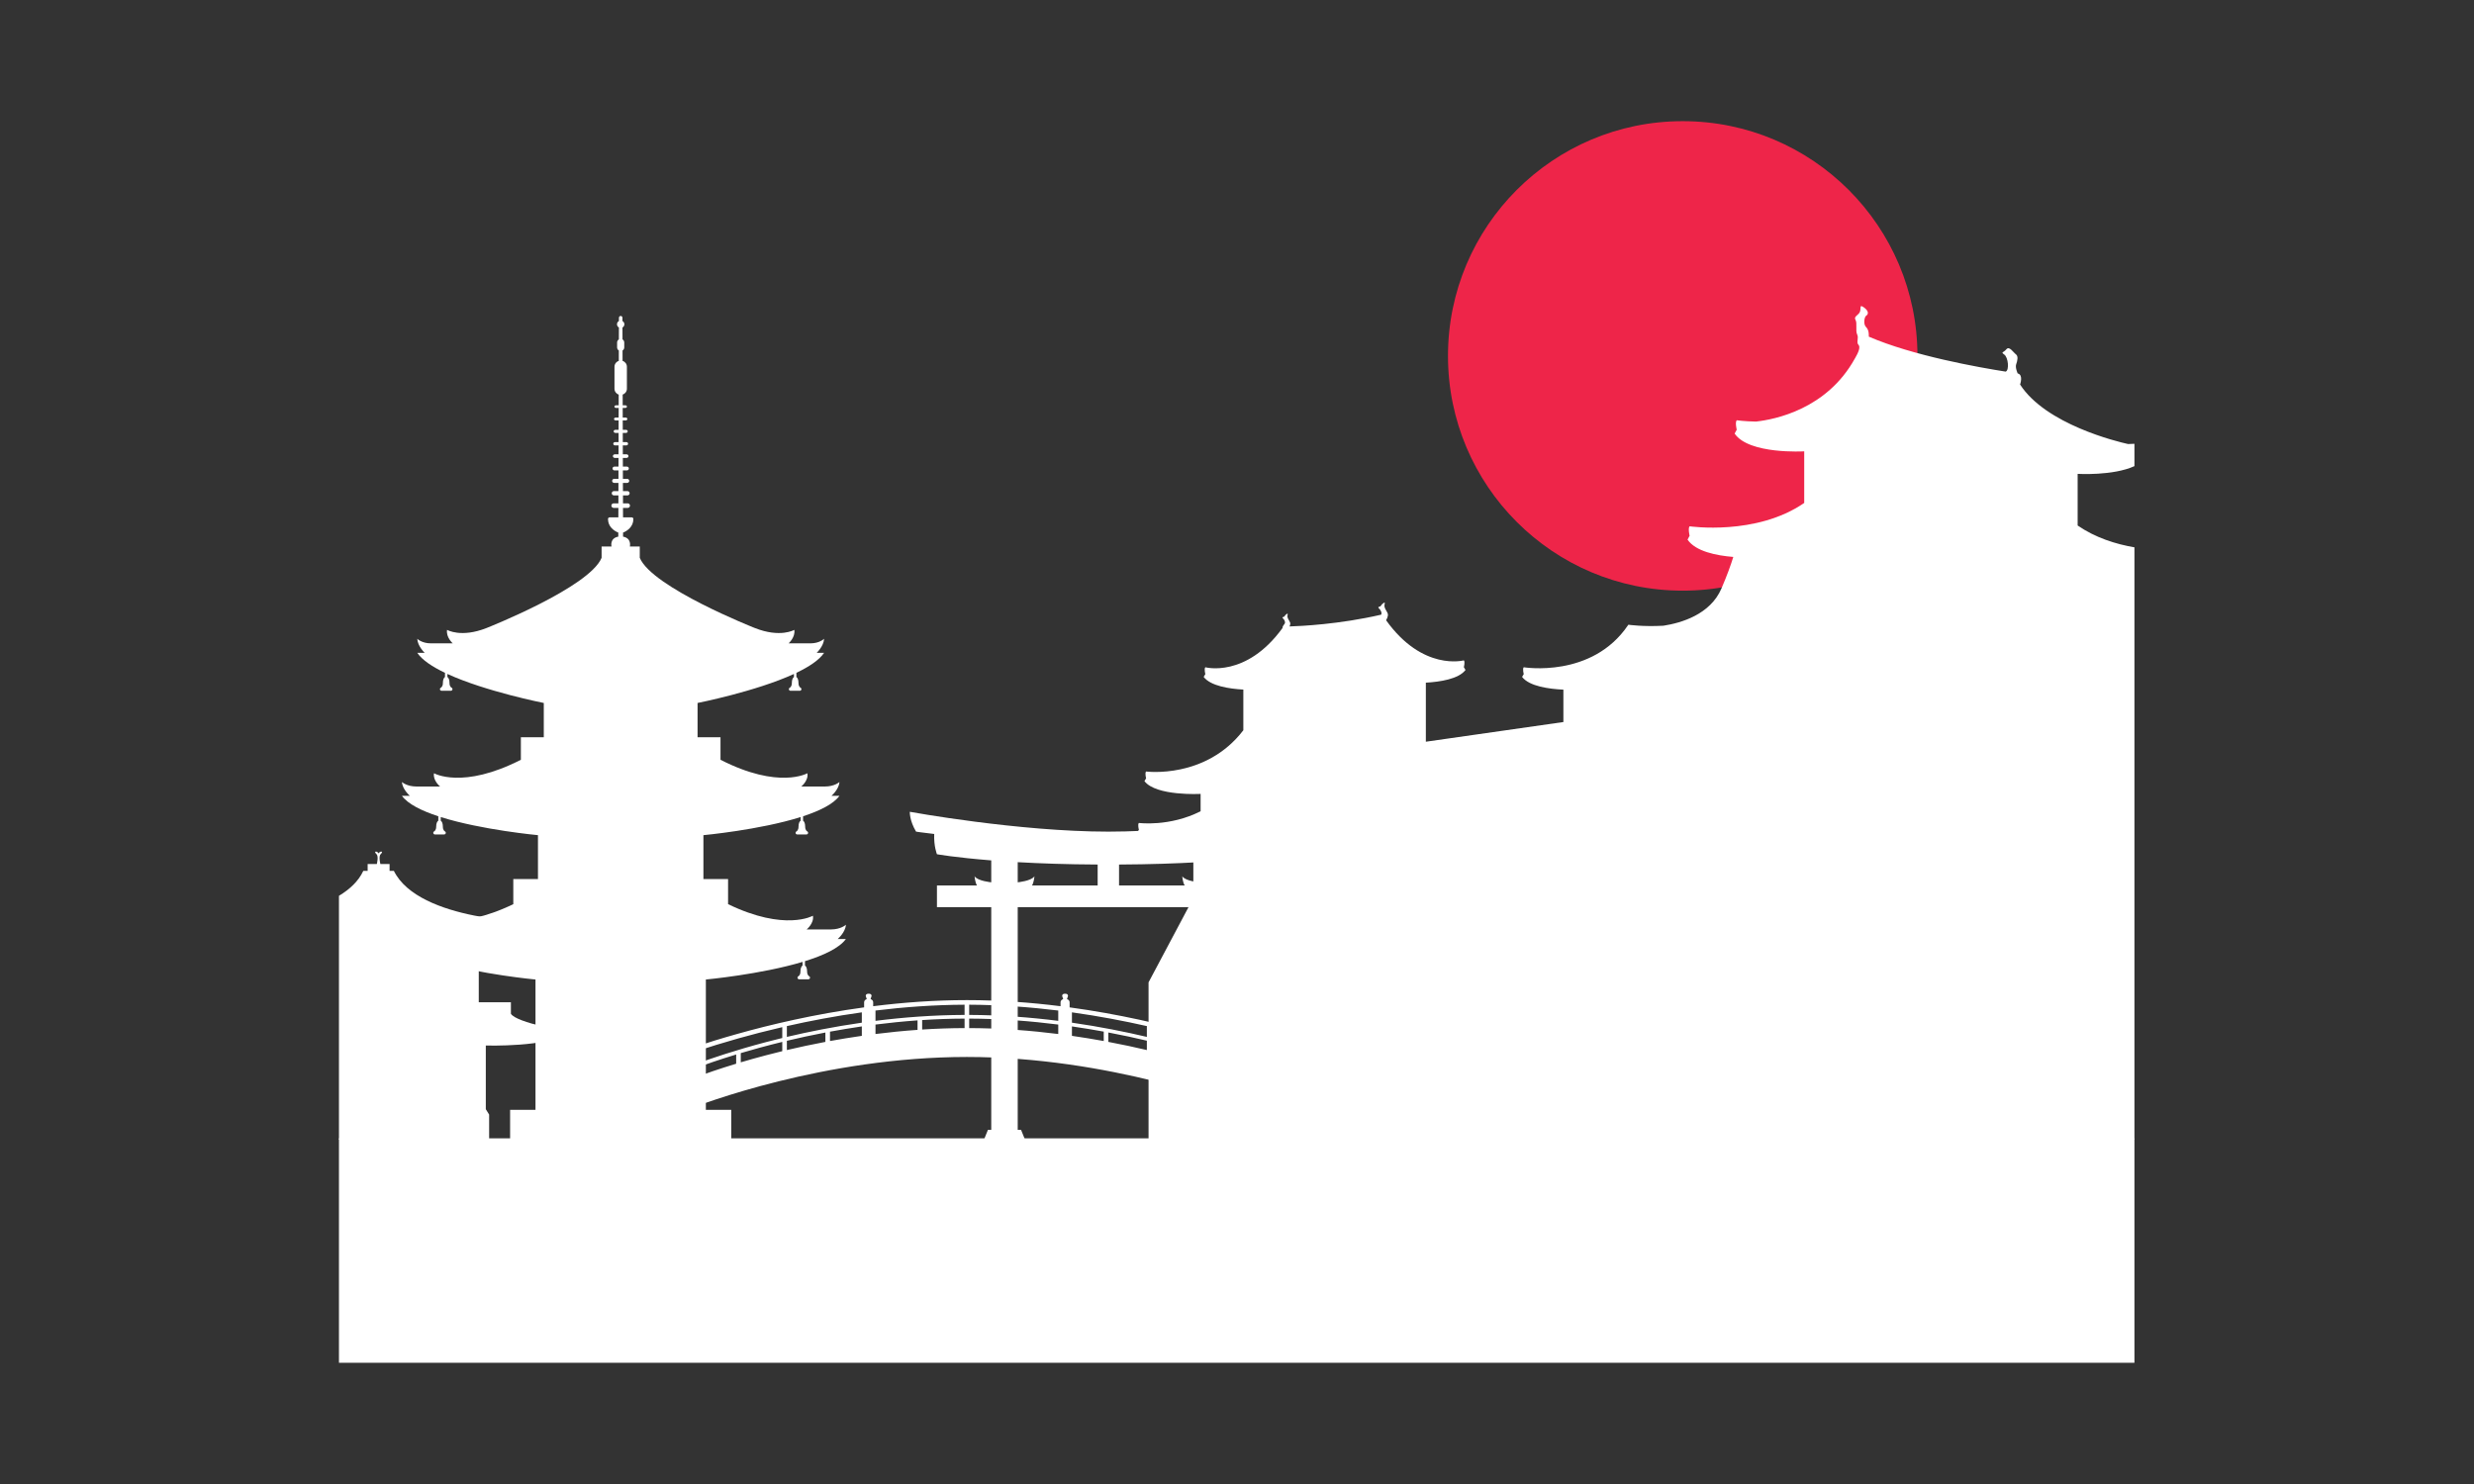 <svg xmlns="http://www.w3.org/2000/svg" xmlns:xlink="http://www.w3.org/1999/xlink" width="500" zoomAndPan="magnify" viewBox="0 0 375 225" height="300" preserveAspectRatio="xMidYMid meet" version="1.0"><rect x="0" y="0" width="375" height="225" fill="#333333" stroke="none"/><defs><clipPath id="e62891d4af"><path d="M 219 18.371 L 291 18.371 L 291 90 L 219 90 Z M 219 18.371 " clip-rule="nonzero"/></clipPath><clipPath id="ad0e1c0b6f"><path d="M 51.379 172.523 L 323.531 172.523 L 323.531 206.621 L 51.379 206.621 Z M 51.379 172.523 " clip-rule="nonzero"/></clipPath><clipPath id="f3a57a83f9"><path d="M 172 46 L 323.578 46 L 323.578 173 L 172 173 Z M 172 46 " clip-rule="nonzero"/></clipPath><clipPath id="2be567f77f"><path d="M 51.328 129 L 87 129 L 87 173 L 51.328 173 Z M 51.328 129 " clip-rule="nonzero"/></clipPath></defs><g clip-path="url(#e62891d4af)"><path fill="#ee2549" d="M 219.48 53.965 C 219.48 34.305 235.41 18.371 255.059 18.371 C 274.711 18.371 290.641 34.305 290.641 53.965 C 290.641 73.621 274.711 89.555 255.059 89.555 C 235.41 89.555 219.48 73.621 219.48 53.965 " fill-opacity="1" fill-rule="nonzero"/></g><g clip-path="url(#ad0e1c0b6f)"><path fill="#ffffff" d="M 323.531 172.594 L 51.379 172.594 L 51.379 206.621 L 323.531 206.621 L 323.531 172.594 " fill-opacity="1" fill-rule="nonzero"/></g><path fill="#ffffff" d="M 181.734 133.773 C 181.734 133.773 179.688 133.582 179.199 132.859 C 179.199 132.859 179.277 133.812 179.574 134.25 L 169.621 134.25 L 169.621 131.078 C 174.348 131.055 178.387 130.91 181.734 130.719 Z M 166.379 134.25 L 156.426 134.25 C 156.719 133.812 156.801 132.859 156.801 132.859 C 156.309 133.582 154.262 133.773 154.262 133.773 L 154.262 130.719 C 157.609 130.91 161.648 131.055 166.379 131.078 Z M 168 126.09 C 154.316 126.09 137.906 123.082 137.906 123.082 C 137.906 123.082 137.84 124.395 138.855 126.09 C 138.855 126.09 139.773 126.238 141.605 126.445 C 141.523 128.305 142.02 129.516 142.02 129.516 C 142.02 129.516 144.754 130.012 150.25 130.449 L 150.25 133.773 C 150.25 133.773 148.207 133.582 147.719 132.859 C 147.719 132.859 147.797 133.812 148.09 134.25 L 142.02 134.25 L 142.02 137.543 L 150.25 137.543 L 150.25 171.301 L 149.75 171.301 L 149.145 172.793 L 155.371 172.793 L 154.766 171.301 L 154.262 171.301 L 154.262 137.543 L 181.734 137.543 L 181.734 171.301 L 181.234 171.301 L 180.629 172.793 L 186.852 172.793 L 186.25 171.301 L 185.746 171.301 L 185.746 137.543 L 193.977 137.543 L 193.977 134.25 L 187.91 134.25 C 188.203 133.812 188.281 132.859 188.281 132.859 C 187.793 133.582 185.746 133.773 185.746 133.773 L 185.746 130.449 C 191.242 130.012 193.977 129.516 193.977 129.516 C 193.977 129.516 194.473 128.305 194.395 126.445 C 196.227 126.238 197.141 126.09 197.141 126.09 C 198.156 124.395 198.094 123.082 198.094 123.082 C 198.094 123.082 181.684 126.09 168 126.09 " fill-opacity="1" fill-rule="nonzero"/><path fill="#ffffff" d="M 128.219 140.207 C 128.219 140.207 127.473 140.918 125.934 140.918 L 122.27 140.918 C 122.27 140.918 123.422 139.98 123.219 138.84 C 123.219 138.84 119.012 141.27 110.359 137.086 L 110.359 133.277 L 106.621 133.277 L 106.621 126.625 C 106.621 126.625 115.145 125.84 121.355 123.879 L 121.355 124.43 C 121.215 124.523 121.035 124.762 121.035 125.363 C 121.035 125.891 120.742 126.043 120.738 126.047 C 120.633 126.094 120.57 126.211 120.598 126.324 C 120.621 126.434 120.719 126.516 120.84 126.516 L 122.246 126.516 C 122.359 126.516 122.457 126.434 122.484 126.324 C 122.508 126.215 122.453 126.098 122.352 126.047 C 122.34 126.043 122.047 125.891 122.047 125.363 C 122.047 124.762 121.867 124.523 121.727 124.43 L 121.727 123.762 C 124.238 122.938 126.328 121.914 127.238 120.664 L 126.027 120.664 C 126.027 120.664 127.172 119.695 127.238 118.566 C 127.238 118.566 126.512 119.25 125.02 119.25 L 121.457 119.25 C 121.457 119.25 122.582 118.344 122.379 117.238 C 122.379 117.238 118.074 119.727 109.211 115.195 L 109.211 111.781 L 105.734 111.781 L 105.734 106.582 C 105.734 106.582 114.527 104.855 120.344 102.184 L 120.344 102.648 C 120.199 102.742 120.023 102.98 120.023 103.582 C 120.023 104.109 119.73 104.262 119.723 104.262 C 119.617 104.312 119.559 104.426 119.582 104.539 C 119.609 104.652 119.707 104.734 119.824 104.734 L 121.234 104.734 C 121.348 104.734 121.445 104.652 121.469 104.543 C 121.496 104.434 121.441 104.316 121.34 104.266 C 121.328 104.262 121.035 104.109 121.035 103.582 C 121.035 102.98 120.855 102.742 120.715 102.648 L 120.715 102.008 C 122.633 101.094 124.184 100.07 124.914 98.977 L 123.793 98.977 C 123.793 98.977 124.855 97.992 124.914 96.848 C 124.914 96.848 124.238 97.543 122.852 97.543 L 119.535 97.543 C 119.535 97.543 120.582 96.621 120.398 95.496 C 120.398 95.496 118.289 96.754 114.406 95.215 C 114.406 95.215 98.848 89.078 96.973 84.574 L 96.973 82.859 L 95.473 82.859 C 95.473 82.859 95.785 81.613 94.441 81.363 L 94.441 80.75 C 95.105 80.488 96.004 79.848 96.004 78.688 C 96.004 78.551 95.895 78.441 95.758 78.441 L 94.438 78.441 L 94.43 77.008 L 95.145 77.008 C 95.336 77.008 95.492 76.852 95.492 76.66 C 95.492 76.469 95.336 76.316 95.145 76.316 L 94.43 76.316 L 94.43 75.113 L 95.102 75.113 C 95.285 75.113 95.438 74.969 95.438 74.789 C 95.438 74.602 95.285 74.457 95.102 74.457 L 94.426 74.457 L 94.418 73.219 L 95.059 73.219 C 95.234 73.219 95.375 73.078 95.375 72.91 C 95.375 72.734 95.234 72.598 95.059 72.598 L 94.418 72.598 L 94.414 71.324 L 95.016 71.324 C 95.184 71.324 95.32 71.191 95.32 71.031 C 95.32 70.871 95.184 70.742 95.016 70.742 L 94.414 70.742 L 94.41 69.426 L 94.973 69.426 C 95.133 69.426 95.262 69.305 95.262 69.156 C 95.262 69.004 95.133 68.883 94.973 68.883 L 94.406 68.883 L 94.402 67.531 L 94.926 67.531 C 95.082 67.531 95.203 67.418 95.203 67.277 C 95.203 67.137 95.082 67.027 94.926 67.027 L 94.402 67.027 L 94.398 65.637 L 94.887 65.637 C 95.027 65.637 95.148 65.531 95.148 65.402 C 95.148 65.273 95.027 65.168 94.887 65.168 L 94.398 65.168 L 94.391 63.742 L 94.84 63.742 C 94.98 63.742 95.09 63.645 95.09 63.523 C 95.09 63.41 94.98 63.309 94.84 63.309 L 94.391 63.309 L 94.387 61.848 L 94.797 61.848 C 94.926 61.848 95.031 61.758 95.031 61.648 C 95.031 61.539 94.926 61.453 94.797 61.453 L 94.387 61.453 L 94.383 59.828 C 94.754 59.703 95.023 59.352 95.023 58.938 L 95.023 55.605 C 95.023 55.184 94.746 54.836 94.367 54.715 L 94.363 53.141 C 94.516 53.047 94.621 52.875 94.621 52.68 L 94.621 51.922 C 94.621 51.727 94.516 51.555 94.359 51.457 L 94.352 49.652 C 94.527 49.559 94.641 49.375 94.641 49.164 C 94.641 48.949 94.523 48.77 94.348 48.672 L 94.348 48.172 C 94.348 48.023 94.23 47.906 94.082 47.906 C 93.938 47.906 93.816 48.023 93.816 48.172 L 93.812 48.672 C 93.641 48.77 93.52 48.949 93.52 49.164 C 93.52 49.375 93.641 49.559 93.812 49.652 L 93.805 51.457 C 93.645 51.555 93.539 51.727 93.539 51.922 L 93.539 52.68 C 93.539 52.875 93.645 53.047 93.801 53.141 L 93.797 54.715 C 93.418 54.836 93.141 55.184 93.141 55.605 L 93.141 58.938 C 93.141 59.352 93.41 59.703 93.781 59.828 L 93.777 61.453 L 93.367 61.453 C 93.234 61.453 93.133 61.539 93.133 61.648 C 93.133 61.758 93.234 61.848 93.367 61.848 L 93.777 61.848 L 93.77 63.309 L 93.32 63.309 C 93.184 63.309 93.07 63.41 93.07 63.523 C 93.07 63.645 93.184 63.742 93.32 63.742 L 93.77 63.742 L 93.766 65.168 L 93.277 65.168 C 93.133 65.168 93.016 65.273 93.016 65.402 C 93.016 65.531 93.133 65.637 93.277 65.637 L 93.762 65.637 L 93.762 67.027 L 93.234 67.027 C 93.082 67.027 92.957 67.137 92.957 67.277 C 92.957 67.418 93.082 67.531 93.234 67.531 L 93.762 67.531 L 93.754 68.883 L 93.191 68.883 C 93.031 68.883 92.898 69.004 92.898 69.156 C 92.898 69.305 93.031 69.426 93.191 69.426 L 93.754 69.426 L 93.75 70.742 L 93.148 70.742 C 92.977 70.742 92.844 70.871 92.844 71.031 C 92.844 71.191 92.977 71.324 93.148 71.324 L 93.746 71.324 L 93.746 72.598 L 93.105 72.598 C 92.926 72.598 92.785 72.734 92.785 72.91 C 92.785 73.078 92.926 73.219 93.105 73.219 L 93.742 73.219 L 93.738 74.457 L 93.062 74.457 C 92.879 74.457 92.727 74.602 92.727 74.789 C 92.727 74.969 92.879 75.113 93.062 75.113 L 93.738 75.113 L 93.734 76.316 L 93.02 76.316 C 92.828 76.316 92.668 76.469 92.668 76.66 C 92.668 76.852 92.828 77.008 93.02 77.008 L 93.734 77.008 L 93.727 78.441 L 92.402 78.441 C 92.27 78.441 92.16 78.551 92.16 78.688 C 92.16 79.848 93.059 80.488 93.719 80.75 L 93.719 81.363 C 92.375 81.613 92.691 82.859 92.691 82.859 L 91.188 82.859 L 91.188 84.574 C 89.316 89.078 73.758 95.215 73.758 95.215 C 69.871 96.754 67.766 95.496 67.766 95.496 C 67.582 96.621 68.625 97.543 68.625 97.543 L 65.312 97.543 C 63.922 97.543 63.246 96.848 63.246 96.848 C 63.309 97.992 64.371 98.977 64.371 98.977 L 63.246 98.977 C 63.98 100.07 65.531 101.094 67.449 102.012 L 67.449 102.648 C 67.305 102.742 67.129 102.98 67.129 103.582 C 67.129 104.109 66.836 104.262 66.824 104.266 C 66.723 104.316 66.664 104.434 66.691 104.543 C 66.719 104.652 66.812 104.734 66.93 104.734 L 68.34 104.734 C 68.453 104.734 68.555 104.652 68.578 104.539 C 68.602 104.426 68.547 104.312 68.441 104.262 C 68.43 104.262 68.137 104.109 68.137 103.582 C 68.137 102.98 67.961 102.742 67.816 102.648 L 67.816 102.184 C 73.637 104.855 82.426 106.582 82.426 106.582 L 82.426 111.781 L 78.953 111.781 L 78.953 115.195 C 70.086 119.727 65.785 117.238 65.785 117.238 C 65.586 118.344 66.707 119.25 66.707 119.25 L 63.145 119.25 C 61.652 119.25 60.926 118.566 60.926 118.566 C 60.992 119.695 62.133 120.664 62.133 120.664 L 60.926 120.664 C 61.836 121.914 63.922 122.938 66.438 123.762 L 66.438 124.43 C 66.293 124.523 66.113 124.762 66.113 125.363 C 66.113 125.891 65.824 126.043 65.812 126.047 C 65.711 126.098 65.652 126.215 65.68 126.324 C 65.707 126.434 65.801 126.516 65.914 126.516 L 67.328 126.516 C 67.441 126.516 67.543 126.434 67.566 126.324 C 67.59 126.211 67.531 126.094 67.43 126.047 C 67.422 126.043 67.129 125.891 67.129 125.363 C 67.129 124.762 66.949 124.523 66.809 124.43 L 66.809 123.879 C 73.023 125.84 81.543 126.625 81.543 126.625 L 81.543 133.277 L 77.805 133.277 L 77.805 137.086 C 69.148 141.27 64.945 138.84 64.945 138.84 C 64.742 139.98 65.895 140.918 65.895 140.918 L 62.227 140.918 C 60.691 140.918 59.945 140.207 59.945 140.207 C 60.012 141.371 61.188 142.367 61.188 142.367 L 59.945 142.367 C 60.941 143.742 63.324 144.852 66.145 145.727 L 66.145 146.391 C 66.004 146.488 65.824 146.727 65.824 147.324 C 65.824 147.852 65.535 148.004 65.52 148.008 C 65.418 148.059 65.359 148.176 65.387 148.285 C 65.414 148.395 65.512 148.477 65.625 148.477 L 67.035 148.477 C 67.152 148.477 67.25 148.395 67.273 148.285 C 67.301 148.168 67.242 148.055 67.133 148.008 C 67.129 148.004 66.836 147.852 66.836 147.324 C 66.836 146.727 66.656 146.488 66.516 146.391 L 66.516 145.84 C 72.855 147.742 81.168 148.512 81.168 148.512 L 81.168 168.27 L 77.32 168.27 L 77.32 172.793 L 110.84 172.793 L 110.84 168.27 L 106.992 168.27 L 106.992 148.512 C 106.992 148.512 115.305 147.742 121.648 145.84 L 121.648 146.391 C 121.508 146.488 121.328 146.727 121.328 147.324 C 121.328 147.852 121.035 148.004 121.027 148.008 C 120.922 148.055 120.863 148.168 120.887 148.285 C 120.91 148.395 121.012 148.477 121.125 148.477 L 122.539 148.477 C 122.652 148.477 122.746 148.395 122.777 148.285 C 122.801 148.176 122.742 148.059 122.641 148.008 C 122.629 148.004 122.34 147.852 122.34 147.324 C 122.34 146.727 122.16 146.488 122.016 146.391 L 122.016 145.727 C 124.84 144.852 127.223 143.742 128.219 142.367 L 126.977 142.367 C 126.977 142.367 128.152 141.371 128.219 140.207 " fill-opacity="1" fill-rule="nonzero"/><g clip-path="url(#f3a57a83f9)"><path fill="#ffffff" d="M 314.922 71.844 L 314.922 79.676 C 317.621 81.535 320.715 82.504 323.531 82.984 L 323.531 172.793 L 174.094 172.793 L 174.094 148.941 L 180.883 136.16 L 180.883 128.176 C 180.883 128.176 174.117 128.535 172.371 126.23 L 172.629 125.805 C 172.629 125.805 172.41 124.984 172.629 124.773 C 172.629 124.773 177.258 125.391 181.984 123 L 181.984 120.371 C 181.984 120.371 175.215 120.734 173.469 118.43 L 173.723 118.004 C 173.723 118.004 173.504 117.188 173.723 116.973 C 173.723 116.973 182.754 118.172 188.461 110.719 L 188.461 104.551 C 186.344 104.434 183.492 104.012 182.445 102.629 L 182.703 102.203 C 182.703 102.203 182.484 101.383 182.703 101.168 C 182.703 101.168 188.859 102.848 194.398 95.219 C 194.363 94.988 194.598 94.754 194.727 94.555 C 194.875 94.316 194.691 93.961 194.457 93.742 C 194.223 93.523 194.652 93.582 194.711 93.422 C 194.77 93.262 195.312 92.785 195.168 93.234 C 195.016 93.676 195.473 94.102 195.562 94.426 C 195.602 94.605 195.535 94.82 195.465 94.98 C 197.152 94.93 203.016 94.66 209.352 93.195 C 209.5 92.902 209.281 92.484 209.004 92.23 C 208.719 91.965 209.246 92.031 209.32 91.832 C 209.395 91.641 210.059 91.051 209.879 91.598 C 209.699 92.145 210.254 92.66 210.359 93.07 C 210.461 93.477 210.094 94.035 210.094 94.035 C 215.656 101.816 221.883 100.121 221.883 100.121 C 222.102 100.336 221.883 101.152 221.883 101.152 L 222.137 101.578 C 221.094 102.961 218.238 103.383 216.125 103.504 L 216.125 112.457 L 236.973 109.473 L 236.973 104.562 C 234.836 104.465 231.797 104.066 230.711 102.629 L 230.965 102.203 C 230.965 102.203 230.746 101.383 230.965 101.168 C 230.965 101.168 241.301 102.879 246.773 94.789 C 246.789 94.77 246.805 94.742 246.816 94.719 C 246.816 94.719 249.027 95.043 252.129 94.871 C 254.844 94.449 259.234 93.172 260.93 89.227 C 261.789 87.223 262.355 85.648 262.727 84.441 C 260.176 84.234 257.008 83.609 255.793 81.816 L 256.105 81.227 C 256.105 81.227 255.836 80.094 256.105 79.797 C 256.105 79.797 266.207 81.27 273.477 76.254 L 273.477 68.43 C 273.477 68.43 265.09 68.934 262.93 65.738 L 263.246 65.148 C 263.246 65.148 262.973 64.016 263.246 63.719 C 263.246 63.719 264.371 63.887 266.148 63.918 L 266.164 63.918 C 269.031 63.602 276.906 62.051 281.152 54.359 L 281.195 54.289 C 281.672 53.469 282.043 52.629 281.695 52.27 C 281.336 51.906 281.785 51.262 281.5 50.707 C 281.219 50.145 281.547 48.996 281.246 48.488 C 280.945 47.984 281.668 47.816 281.906 47.309 C 282.145 46.805 281.754 46.023 282.566 46.641 C 283.383 47.258 283.141 47.703 282.867 47.871 C 282.598 48.039 282.387 49.16 282.867 49.609 C 283.355 50.059 283.262 51.039 283.262 51.039 C 289.926 53.93 299.953 55.707 304.016 56.344 L 304.02 56.344 C 304.59 56.109 304.391 54.176 303.801 53.758 C 303.219 53.336 303.668 53.508 304.117 52.961 C 304.57 52.41 305.156 53.422 305.562 53.719 C 305.965 54.012 305.785 54.727 305.605 55.227 C 305.426 55.734 305.832 56.617 305.832 56.617 C 306.734 56.828 306.195 58.297 306.195 58.297 C 310.098 64.344 320.902 66.957 322.566 67.324 L 322.57 67.324 C 322.922 67.316 323.242 67.301 323.531 67.285 L 323.531 70.672 C 320.273 72.168 314.922 71.844 314.922 71.844 " fill-opacity="1" fill-rule="nonzero"/></g><g clip-path="url(#2be567f77f)"><path fill="#ffffff" d="M 86.059 156.406 L 86.059 156.613 C 83.148 158.797 73.637 158.52 73.637 158.52 L 73.637 168.176 L 74.141 168.984 L 74.141 172.793 L 51.379 172.793 L 51.379 135.82 C 53.027 134.824 54.352 133.586 55.07 132.035 L 55.727 132.035 L 55.727 130.996 L 57.117 130.996 C 57.117 130.996 57.117 130.992 57.121 130.988 C 57.129 130.949 57.203 130.652 57.23 130.328 C 57.258 130.004 57.234 129.652 57.059 129.492 C 56.555 129.035 57.16 128.98 57.387 129.391 C 57.613 128.98 58.215 129.035 57.711 129.492 C 57.535 129.652 57.52 130.008 57.547 130.336 C 57.574 130.633 57.633 130.91 57.652 130.977 L 57.652 130.988 L 57.656 130.996 L 59.051 130.996 L 59.051 132.035 L 59.699 132.035 C 63.504 139.746 81.246 139.82 81.246 139.82 L 81.246 140.098 C 78.227 143.066 72.57 143.57 72.57 143.57 L 72.57 151.961 L 77.441 151.961 L 77.441 153.703 C 78.281 155.102 86.059 156.406 86.059 156.406 " fill-opacity="1" fill-rule="nonzero"/></g><path fill="#ffffff" d="M 194.199 163.297 L 192.875 163.297 C 191.711 162.852 189.957 162.223 189.656 162.113 L 189.656 160.102 C 191.582 160.777 193.121 161.363 194.199 161.793 Z M 194.199 165.617 L 192.797 165.617 C 191.98 165.176 189.758 164.152 189.66 164.109 C 189.66 164.109 189.66 164.109 189.656 164.105 L 189.656 162.707 C 190.227 162.914 191.715 163.453 192.723 163.836 C 192.758 163.848 192.789 163.855 192.824 163.855 L 194.199 163.855 Z M 187.582 159.445 L 187.582 161.309 C 185.445 160.52 181.742 159.25 176.945 157.988 C 176.188 157.789 175.383 157.582 174.535 157.379 L 174.535 155.734 C 176.965 156.297 179.191 156.875 181.16 157.43 C 183.543 158.102 185.703 158.773 187.59 159.398 C 187.586 159.414 187.582 159.43 187.582 159.445 Z M 187.582 163.301 C 186.184 162.785 184.121 162.066 181.523 161.277 L 181.523 159.871 C 184.16 160.676 186.227 161.402 187.582 161.906 Z M 180.824 161.066 C 179.637 160.715 178.348 160.352 176.965 159.988 C 176.199 159.785 175.387 159.578 174.535 159.375 L 174.535 157.953 C 175.328 158.148 176.082 158.34 176.793 158.527 C 178.242 158.906 179.59 159.289 180.824 159.656 Z M 173.836 155.676 L 173.836 157.211 C 170.562 156.438 166.719 155.664 162.48 155.055 L 162.48 153.488 C 166.574 154.062 170.41 154.797 173.852 155.578 C 173.844 155.609 173.836 155.645 173.836 155.676 Z M 173.836 159.207 C 172.055 158.785 170.098 158.363 168 157.969 L 168 156.543 C 170.098 156.938 172.055 157.363 173.836 157.785 Z M 167.301 157.836 C 165.762 157.559 164.152 157.289 162.48 157.051 L 162.48 155.621 C 164.152 155.863 165.766 156.129 167.301 156.41 Z M 160.406 154.777 C 156.191 154.246 151.637 153.895 146.906 153.879 L 146.906 152.332 C 151.562 152.352 156.109 152.688 160.406 153.215 Z M 160.406 156.773 C 158.355 156.516 156.227 156.297 154.035 156.145 L 154.035 154.707 C 156.227 154.863 158.355 155.082 160.406 155.34 Z M 153.336 156.094 C 151.238 155.961 149.09 155.883 146.906 155.875 L 146.906 154.438 C 149.09 154.445 151.238 154.523 153.336 154.66 Z M 146.207 153.879 C 141.473 153.895 136.918 154.246 132.703 154.777 L 132.703 153.215 C 137 152.688 141.547 152.352 146.207 152.332 Z M 146.207 155.875 C 144.02 155.883 141.871 155.961 139.777 156.094 L 139.777 154.66 C 141.875 154.523 144.023 154.445 146.207 154.438 Z M 139.078 156.145 C 136.883 156.297 134.754 156.516 132.703 156.773 L 132.703 155.34 C 134.766 155.078 136.895 154.863 139.078 154.707 Z M 130.633 155.055 C 126.391 155.664 122.547 156.438 119.273 157.211 L 119.273 155.676 C 119.273 155.645 119.266 155.609 119.258 155.578 C 122.703 154.797 126.535 154.062 130.633 153.488 Z M 130.633 157.051 C 128.961 157.289 127.348 157.559 125.809 157.836 L 125.809 156.418 C 127.363 156.133 128.973 155.863 130.633 155.621 Z M 125.109 157.969 C 123.012 158.363 121.059 158.785 119.273 159.207 L 119.273 157.801 C 121.102 157.363 123.051 156.941 125.109 156.547 Z M 118.574 157.379 C 117.73 157.582 116.922 157.789 116.164 157.988 C 111.371 159.25 107.664 160.52 105.527 161.309 L 105.527 159.445 C 105.527 159.43 105.523 159.414 105.52 159.398 C 107.406 158.773 109.566 158.102 111.949 157.43 C 113.922 156.875 116.148 156.297 118.574 155.734 Z M 118.574 159.375 C 117.723 159.578 116.91 159.785 116.145 159.988 C 114.762 160.352 113.473 160.715 112.285 161.066 L 112.285 159.668 C 114.137 159.117 116.25 158.535 118.574 157.969 Z M 111.586 161.277 C 108.992 162.066 106.926 162.785 105.527 163.301 L 105.527 161.91 C 106.883 161.406 108.945 160.684 111.586 159.879 Z M 103.453 162.113 C 103.152 162.223 101.398 162.852 100.234 163.297 L 98.91 163.297 L 98.91 161.793 C 99.992 161.363 101.531 160.777 103.453 160.102 Z M 103.453 164.105 C 103.453 164.109 103.449 164.109 103.449 164.109 C 103.352 164.152 101.129 165.176 100.312 165.617 L 98.91 165.617 L 98.91 163.855 L 100.285 163.855 C 100.32 163.855 100.355 163.848 100.387 163.836 C 101.395 163.453 102.883 162.914 103.453 162.707 Z M 196.273 161.895 C 196.273 161.895 196.273 161.891 196.273 161.891 L 196.273 160.742 C 196.273 160.664 196.211 160.602 196.133 160.602 L 195.922 160.602 L 195.922 159.621 C 195.93 159.488 195.859 159.219 195.555 159.129 L 195.551 159.129 C 195.547 159.125 195.539 159.102 195.539 159.055 C 195.539 159.027 195.57 158.953 195.59 158.906 C 195.648 158.766 195.723 158.59 195.629 158.449 C 195.562 158.348 195.434 158.297 195.234 158.297 C 195.039 158.297 194.91 158.348 194.84 158.449 C 194.746 158.59 194.82 158.766 194.883 158.906 C 194.902 158.953 194.934 159.027 194.934 159.055 C 194.934 159.102 194.926 159.125 194.922 159.129 L 194.914 159.129 C 194.609 159.219 194.543 159.488 194.547 159.613 L 194.547 160.602 L 194.34 160.602 C 194.262 160.602 194.199 160.664 194.199 160.742 L 194.199 161.043 C 193.078 160.598 191.527 160.012 189.617 159.348 C 189.59 159.324 189.555 159.309 189.516 159.309 L 189.496 159.309 C 189.434 159.285 189.371 159.266 189.305 159.242 L 189.305 158.328 C 189.312 158.195 189.242 157.926 188.938 157.836 C 188.934 157.828 188.922 157.809 188.922 157.762 C 188.922 157.734 188.953 157.66 188.977 157.613 C 189.035 157.473 189.109 157.297 189.012 157.152 C 188.945 157.055 188.816 157.004 188.617 157.004 C 188.422 157.004 188.293 157.055 188.227 157.152 C 188.129 157.297 188.203 157.473 188.266 157.613 C 188.285 157.66 188.316 157.734 188.316 157.762 C 188.316 157.809 188.305 157.828 188.301 157.836 C 187.996 157.926 187.926 158.195 187.93 158.32 L 187.93 158.777 C 186.008 158.137 183.801 157.445 181.363 156.762 C 176.328 155.344 169.656 153.762 162.129 152.734 L 162.129 151.988 C 162.137 151.855 162.066 151.586 161.762 151.5 C 161.762 151.496 161.758 151.496 161.758 151.496 C 161.754 151.488 161.742 151.469 161.742 151.422 C 161.742 151.395 161.777 151.324 161.797 151.273 C 161.855 151.133 161.93 150.961 161.836 150.816 C 161.77 150.715 161.641 150.664 161.441 150.664 C 161.242 150.664 161.117 150.715 161.047 150.816 C 160.953 150.961 161.027 151.133 161.086 151.273 C 161.109 151.324 161.141 151.395 161.141 151.422 C 161.141 151.469 161.129 151.488 161.129 151.496 C 161.125 151.496 161.125 151.496 161.125 151.5 C 160.816 151.586 160.75 151.855 160.754 151.98 L 160.754 152.559 C 156.25 151.992 151.461 151.633 146.555 151.633 C 141.648 151.633 136.863 151.992 132.355 152.559 L 132.355 151.988 C 132.359 151.855 132.293 151.586 131.988 151.5 C 131.984 151.496 131.984 151.496 131.984 151.496 C 131.98 151.488 131.969 151.469 131.969 151.422 C 131.969 151.395 132.004 151.324 132.023 151.273 C 132.082 151.133 132.156 150.961 132.062 150.816 C 131.996 150.715 131.867 150.664 131.668 150.664 C 131.469 150.664 131.34 150.715 131.273 150.816 C 131.18 150.961 131.254 151.133 131.312 151.273 C 131.332 151.324 131.367 151.395 131.367 151.422 C 131.367 151.469 131.355 151.488 131.352 151.496 C 131.352 151.496 131.352 151.496 131.352 151.5 C 131.043 151.586 130.977 151.855 130.98 151.98 L 130.98 152.734 C 123.457 153.762 116.781 155.344 111.75 156.762 C 109.309 157.445 107.102 158.137 105.18 158.777 L 105.18 158.328 C 105.184 158.195 105.113 157.926 104.809 157.836 C 104.805 157.828 104.793 157.809 104.793 157.762 C 104.793 157.734 104.824 157.66 104.848 157.613 C 104.906 157.473 104.98 157.297 104.883 157.152 C 104.816 157.055 104.691 157.004 104.492 157.004 C 104.293 157.004 104.164 157.055 104.098 157.152 C 104.004 157.297 104.074 157.473 104.137 157.613 C 104.156 157.66 104.188 157.734 104.188 157.762 C 104.188 157.809 104.18 157.828 104.176 157.836 C 104.176 157.836 104.176 157.836 104.172 157.836 C 103.867 157.926 103.797 158.195 103.805 158.32 L 103.805 159.242 C 103.742 159.266 103.676 159.285 103.613 159.309 L 103.594 159.309 C 103.555 159.309 103.52 159.324 103.496 159.348 C 101.586 160.012 100.035 160.598 98.91 161.043 L 98.91 160.742 C 98.91 160.664 98.848 160.602 98.773 160.602 L 98.562 160.602 L 98.562 159.621 C 98.566 159.488 98.5 159.219 98.195 159.129 L 98.191 159.129 C 98.188 159.125 98.176 159.102 98.176 159.055 C 98.176 159.027 98.211 158.953 98.23 158.906 C 98.289 158.766 98.363 158.59 98.27 158.449 C 98.199 158.348 98.074 158.297 97.875 158.297 C 97.676 158.297 97.547 158.348 97.48 158.449 C 97.387 158.59 97.461 158.766 97.52 158.906 C 97.543 158.953 97.574 159.027 97.574 159.055 C 97.574 159.102 97.562 159.125 97.559 159.129 C 97.25 159.219 97.184 159.488 97.188 159.613 L 97.188 160.602 L 96.977 160.602 C 96.902 160.602 96.84 160.664 96.84 160.742 L 96.84 161.891 L 96.836 161.895 C 96.711 161.949 96.629 162.074 96.629 162.211 L 96.629 172.441 C 96.629 172.637 96.785 172.793 96.977 172.793 L 103.688 172.793 C 103.879 172.793 104.035 172.637 104.035 172.441 L 104.035 168.301 C 106.238 167.422 124.938 160.254 146.555 160.254 C 168.172 160.254 186.871 167.422 189.074 168.301 L 189.074 172.441 C 189.074 172.637 189.23 172.793 189.422 172.793 L 196.133 172.793 C 196.324 172.793 196.48 172.637 196.48 172.441 L 196.48 162.211 C 196.48 162.074 196.402 161.949 196.273 161.895 " fill-opacity="1" fill-rule="nonzero"/></svg>